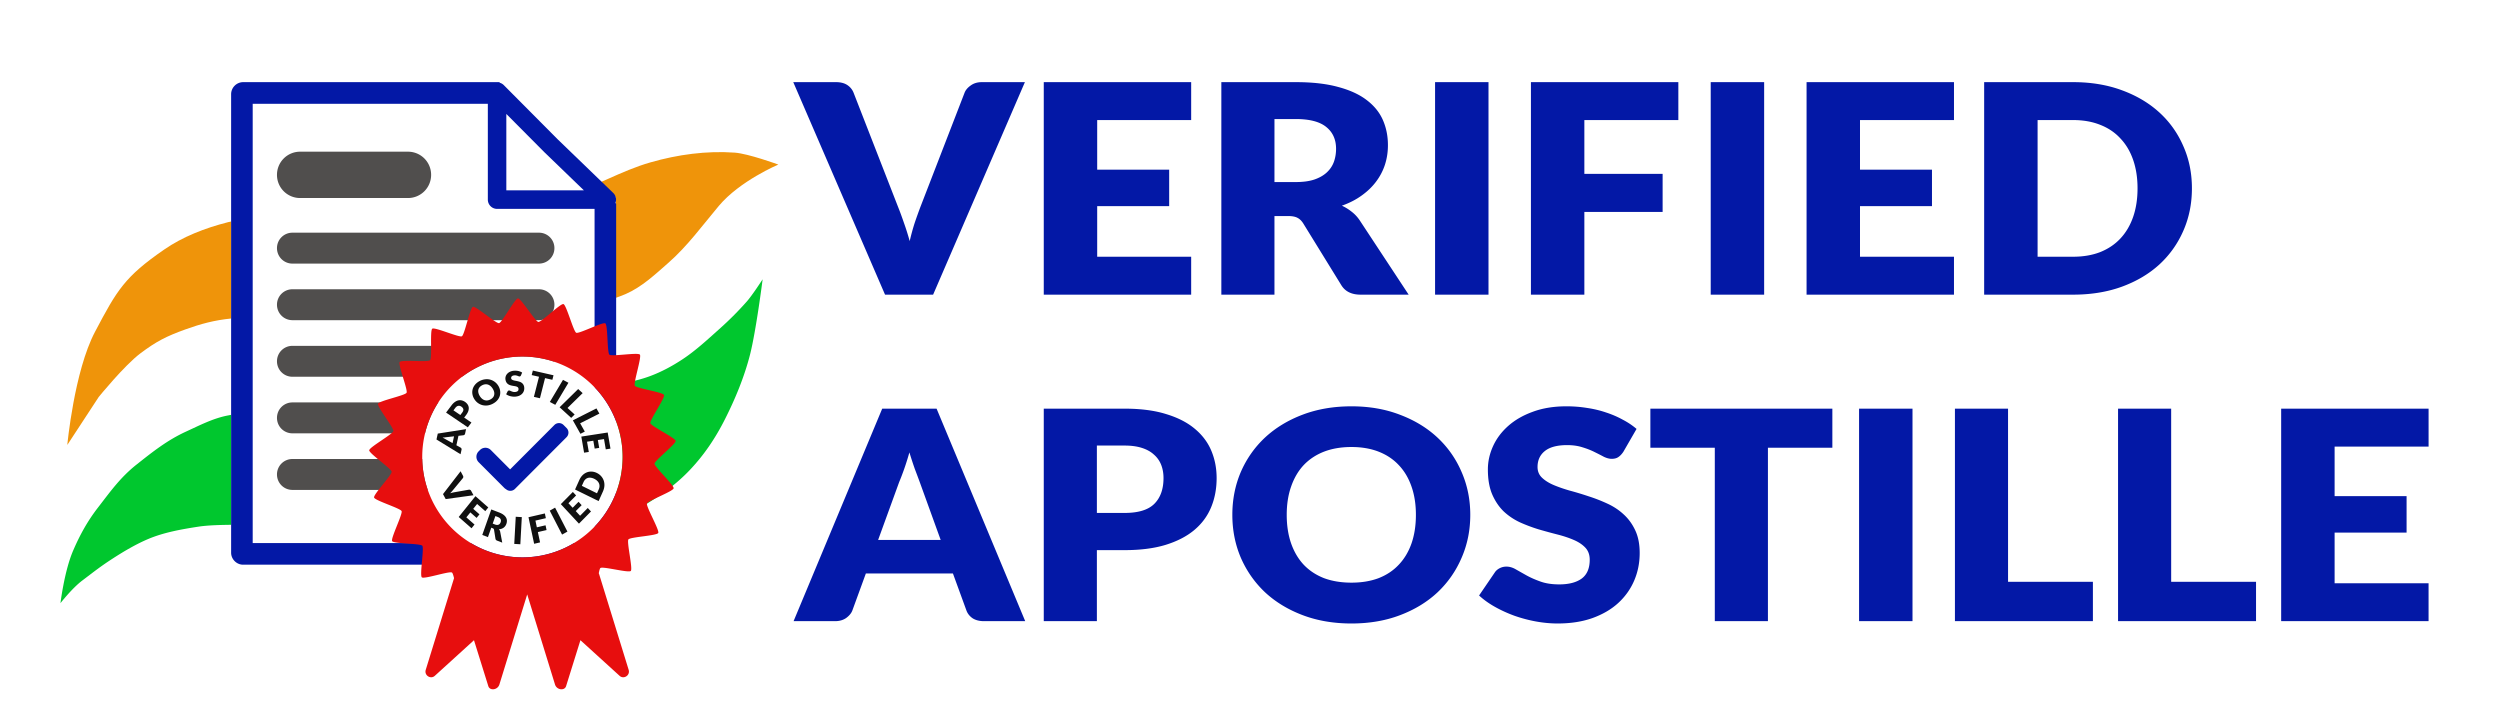 <svg xmlns="http://www.w3.org/2000/svg" xml:space="preserve" viewBox="0 0 350 100">
  <path class="icon-background" fill="#ffffff00" d="M0 0h350v100H0Z"/>
  <path fill="#00c72e" d="M8.466 84.44s.538-4.484 1.768-7.342c.94-2.184 2.002-4.123 3.456-6.004 1.77-2.29 3.152-4.252 5.42-6.05 2.271-1.8 4.301-3.414 6.934-4.622 1.9-.872 3.773-1.849 5.823-2.249 8.827-1.723 17.93-1.419 26.895-2.128s18.01-.737 26.894-2.128c1.81-.283 3.63-.624 5.347-1.26 1.606-.596 3.133-1.42 4.562-2.365 1.927-1.275 3.62-2.876 5.347-4.414a45 45 0 0 0 3.637-3.665c.748-.838 2.221-3.113 2.221-3.113s-.923 7.256-1.769 10.561c-.8 3.123-2.078 6.213-3.535 9.087-1.33 2.625-2.894 4.952-4.921 7.084-1.78 1.87-3.765 3.326-5.967 4.673-1.682 1.028-3.761 2.08-5.681 2.522-8.617 1.978-17.235.464-26.075.556s-17.569-.237-26.408-.112c-1.403.02-3.24.047-4.627.26-2.377.367-4.859.802-7.073 1.744-1.664.707-3.351 1.698-4.87 2.68-1.8 1.16-2.616 1.83-4.325 3.119-1.433 1.08-3.053 3.167-3.053 3.167z"/>
  <path fill="#ef940a" d="M9.422 62.293s.967-10.317 3.878-15.836c3.088-5.856 4.15-7.697 9.683-11.518 5.19-3.584 12.415-4.871 18.703-5.296 7.843-.53 15.735.982 23.577.446 4.791-.328 9.377-1.374 13.985-2.731 4.044-1.19 7.646-3.427 11.816-4.626 3.81-1.095 7.835-1.646 11.788-1.365 1.92.137 6.117 1.672 6.117 1.672s-5.384 2.268-8.341 5.796c-2.26 2.695-4.39 5.623-7.034 7.941-1.875 1.645-3.745 3.416-6.033 4.403-4.288 1.85-9.212 1.721-13.846 2.285-6.712.816-13.484 1.078-20.24 1.337-6.891.265-14.258-.907-21.118-.21-2.33.236-4.22.74-6.424 1.534-2.622.946-4.027 1.657-6.259 3.33-2.266 1.7-5.852 6.121-5.852 6.121z"/>
  <path fill="#fff" d="m35.368 11.5 34.62.093c.52.302 16.21 16.001 16.21 16.001l.064 48.994c.002 1.672-.248 2.469-2.413 2.469H35.367c-2.483 0-3.01-.236-3.01-2.712V14.519c0-2.668.297-3.025 3.01-3.019z" color="#000"/>
  <path class="icon-primary" fill="#0318a6" d="M34.032 11.5a1.7 1.7 0 0 0-1.675 1.68v64.197c0 .91.768 1.68 1.675 1.68h50.554c.908 0 1.676-.77 1.676-1.68V28.521l-.103-.105a1.295 1.298 0 0 0-.307-1.404L78.07 19.5l-7.56-7.605a1.295 1.298 0 0 0-.522-.302l-.086-.093zm1.346 3.028h32.919v13.418a1.295 1.298 0 0 0 1.295 1.298H83.24v46.785H35.378Zm35.508 1.424 5.359 5.39.02.018 5.478 5.288H70.886Z" color="#000"/>
  <path fill="#504e4d" d="M42.015 21.237a3.233 3.233 0 0 0-3.238 3.243 3.235 3.235 0 0 0 3.238 3.244h15.104a3.235 3.235 0 0 0 3.238-3.244 3.233 3.233 0 0 0-3.238-3.243zm-1.08 11.34a2.154 2.154 0 0 0-2.158 2.162c0 1.198.962 2.164 2.157 2.164h34.528a2.156 2.156 0 0 0 2.156-2.164 2.154 2.154 0 0 0-2.156-2.162zm0 7.921a2.154 2.154 0 0 0-2.158 2.162c0 1.198.962 2.164 2.157 2.164h34.528a2.156 2.156 0 0 0 2.156-2.164 2.154 2.154 0 0 0-2.156-2.162zm0 7.921a2.154 2.154 0 0 0-2.158 2.162c0 1.198.962 2.164 2.157 2.164h34.528a2.156 2.156 0 0 0 2.156-2.164 2.154 2.154 0 0 0-2.156-2.162zm0 7.921a2.156 2.156 0 0 0-2.158 2.164c0 1.198.962 2.162 2.157 2.162h34.528a2.154 2.154 0 0 0 2.156-2.162 2.156 2.156 0 0 0-2.156-2.164zm0 7.921a2.156 2.156 0 0 0-2.158 2.164c0 1.198.962 2.162 2.157 2.162h34.528a2.154 2.154 0 0 0 2.156-2.162 2.156 2.156 0 0 0-2.156-2.164z"/>
  <path fill="#fff" d="M87.166 63.975A14.026 14.058 0 0 1 73.14 78.033a14.026 14.058 0 0 1-14.027-14.058A14.026 14.058 0 0 1 73.14 49.917a14.026 14.058 0 0 1 14.026 14.058"/>
  <path class="icon-secondary" fill="#e70e0e" d="M72.515 41.776c-.427.013-2.228 3.383-2.648 3.462s-3.258-2.421-3.662-2.278-1.164 3.915-1.543 4.118-3.8-1.32-4.146-1.06c-.345.26.002 4.098-.301 4.409-.304.31-4.006-.103-4.261.25-.256.354 1.168 3.919.966 4.308-.201.39-3.854 1.125-3.998 1.541-.143.416 2.232 3.39 2.15 3.824s-3.361 2.252-3.38 2.693 3.096 2.56 3.141 3-2.57 3.179-2.461 3.607 3.685 1.502 3.853 1.908c.169.407-1.549 3.824-1.324 4.2s3.948.312 4.224.65c.277.336-.391 4.128-.07 4.419.323.291 3.86-.907 4.22-.67.092.062.19.368.292.782l-3.962 12.835c-.24.778.688 1.369 1.269.84l5.483-4.986 2.007 6.43c.213.682 1.31.55 1.551-.228l3.894-12.614 3.893 12.614c.24.779 1.338.91 1.551.228l2.007-6.43 5.483 4.986c.581.529 1.51-.062 1.269-.84l-4.129-13.378c-.015-.048-.036-.091-.054-.137.073-.39.149-.675.234-.739.345-.26 3.947.72 4.25.41.304-.31-.591-4.054-.336-4.408.256-.353 3.975-.517 4.177-.906.201-.39-1.72-3.695-1.576-4.111s3.649-1.708 3.73-2.141c.082-.434-2.693-3.009-2.675-3.45s3-2.747 2.954-3.186-3.429-2.054-3.537-2.482 2.082-3.541 1.914-3.948c-.168-.406-3.859-.917-4.084-1.293s.98-4.021.704-4.359c-.276-.337-3.947.302-4.268.01-.322-.29-.208-4.144-.568-4.382s-3.684 1.493-4.074 1.313-1.378-3.899-1.79-4.016c-.411-.118-3.093 2.551-3.517 2.498s-2.426-3.307-2.852-3.293m.625 8.141a14.026 14.058 0 0 1 14.026 14.058A14.026 14.058 0 0 1 73.14 78.033a14.026 14.058 0 0 1-14.027-14.058A14.026 14.058 0 0 1 73.14 49.917"/>
  <path fill="#101010" d="m74.598 51.878-.162.633 1.025.234-.716 2.815.846.193.714-2.816 1.025.234.162-.633zm-2.512.019a2.158 2.163 0 0 0-.17.01 1.554 1.557 0 0 0-.534.147 1.208 1.211 0 0 0-.372.276.993.995 0 0 0-.21.362.95.952 0 0 0-.04.397q.029.246.119.409.091.159.22.26.13.1.285.155.157.053.32.085.16.03.311.053a1.726 1.73 0 0 1 .276.06q.123.04.203.11a.3.3 0 0 1 .094.193q.025.213-.094.326-.118.11-.353.136a.906.908 0 0 1-.307-.015 1.554 1.557 0 0 1-.24-.08l-.188-.082a.302.303 0 0 0-.157-.029.259.26 0 0 0-.109.037.2.2 0 0 0-.07.08l-.21.408q.12.093.278.162.157.069.333.114.177.042.36.057.185.016.359-.002.316-.032.553-.147.24-.118.392-.293.153-.177.218-.398.064-.223.036-.468a.906.908 0 0 0-.117-.367.863.865 0 0 0-.22-.249.993.995 0 0 0-.284-.15 2.59 2.595 0 0 0-.32-.09q-.161-.036-.317-.062a2.158 2.163 0 0 1-.275-.068.647.649 0 0 1-.2-.101.24.24 0 0 1-.093-.17.32.32 0 0 1 .088-.275q.107-.113.35-.138.14-.013.254.012.114.021.203.056.093.035.164.065a.302.303 0 0 0 .13.02.17.17 0 0 0 .105-.04.302.303 0 0 0 .072-.096l.17-.402a1.208 1.211 0 0 0-.244-.132 1.597 1.6 0 0 0-.286-.09 1.726 1.73 0 0 0-.316-.043 2.158 2.163 0 0 0-.167-.003m-3.993 1.192a2.158 2.163 0 0 0-.19.017 2.115 2.12 0 0 0-.764.247 2.072 2.076 0 0 0-.622.493q-.241.288-.338.618a1.64 1.644 0 0 0-.046.685 1.856 1.86 0 0 0 .251.69q.2.334.493.558.295.221.643.316.35.093.736.047a2.158 2.163 0 0 0 .766-.252q.38-.204.62-.491t.335-.619a1.64 1.644 0 0 0 .041-.687 1.813 1.817 0 0 0-.249-.689 1.899 1.903 0 0 0-.493-.553 1.856 1.86 0 0 0-1.183-.38m10.726.092-1.84 3.09.76.406 1.842-3.09zm-10.694.621q.1.01.196.043.194.065.368.216.17.149.307.377.138.23.186.447a1 1 0 0 1 .002.409q-.04.19-.17.348a1.165 1.168 0 0 1-.347.274q-.22.116-.431.142a.95.952 0 0 1-.404-.039 1.079 1.081 0 0 1-.365-.215 1.554 1.557 0 0 1-.31-.382 1.467 1.47 0 0 1-.183-.445.95.952 0 0 1-.007-.406.842.843 0 0 1 .174-.35q.131-.161.35-.279.216-.115.426-.137.105-.013.208-.002zm12.82.663-2.6 2.553 1.623 1.485.483-.474-.998-.912 2.118-2.079zM64.41 56.029a1.079 1.081 0 0 0-.237.024q-.24.05-.48.218-.243.166-.475.471l-.768 1.018 3.046 2.065.505-.67-1.018-.689.264-.35q.225-.299.314-.566.089-.273.06-.508a.95.952 0 0 0-.166-.433 1.381 1.384 0 0 0-.365-.353 1.338 1.34 0 0 0-.443-.198 1.079 1.081 0 0 0-.237-.03m-.145.782q.053.002.106.017.109.029.213.099.236.16.28.363.046.205-.152.467l-.263.348-.965-.655.264-.349a.8.8 0 0 1 .198-.193.518.52 0 0 1 .32-.097m19.238.368L80.2 58.846l1.061 1.886.612-.31-.653-1.16 2.693-1.357zM65.248 60.08l-3.96.622-.182.825 3.37 2.067.139-.629a.259.26 0 0 0-.018-.179.3.3 0 0 0-.108-.118l-.595-.332.29-1.322.684-.078a.302.303 0 0 0 .155-.067.302.303 0 0 0 .09-.165zm19.83.472-3.694.57.388 2.254.66-.102-.247-1.436.88-.135.189 1.1.633-.097-.188-1.103.863-.132.246 1.438.66-.101zm-21.513.534-.208.95-.928-.517a5.179 5.19 0 0 0-.476-.256q.16-.01.3-.024l.239-.032zm.917 4.892-2.462 3.196.375.697 3.895-.537-.336-.624a.28.281 0 0 0-.138-.13.259.26 0 0 0-.157-.027l-2.043.362q-.134.025-.288.059a3.884 3.893 0 0 0-.314.086 5 5 0 0 0 .23-.244q.107-.12.195-.229l1.354-1.64a.302.303 0 0 0 .068-.16.32.32 0 0 0-.046-.188zm18.189.046q-.264.011-.508.106a1.77 1.773 0 0 0-.6.394q-.272.268-.454.67l-.602 1.337 3.298 1.622.602-1.339q.18-.402.208-.788a1.899 1.903 0 0 0-.09-.735 1.813 1.817 0 0 0-.36-.62 1.899 1.903 0 0 0-.602-.453 1.813 1.817 0 0 0-.716-.194 1.726 1.73 0 0 0-.176 0m-.167.851q.106-.006.22.01.227.03.472.15.246.121.413.285.167.162.25.355.079.19.072.406a1.208 1.211 0 0 1-.112.445l-.241.535-2.12-1.043.241-.534q.104-.23.259-.372.152-.145.345-.201a.863.865 0 0 1 .201-.036m-2.304 2-1.685 1.704 2.538 2.732 1.686-1.707-.453-.486-1.075 1.088-.605-.653.825-.831-.435-.47-.825.835-.592-.639 1.076-1.088zm-13.637.59-2.345 2.913 1.796 1.577.42-.52-1.145-1.006.559-.694.877.771.402-.5-.878-.769.546-.682 1.147 1.006.418-.52zm11.15 1.605-.748.421 1.726 3.351.75-.42zm-8.935.252-1.26 3.569.793.307.467-1.323.2.078a.302.303 0 0 1 .131.084q.042.05.056.133l.2 1.255q.033.19.233.266l.718.278-.29-1.524a.647.649 0 0 0-.068-.195.777.779 0 0 0-.111-.16 1.152 1.155 0 0 0 .65-.208q.135-.097.235-.234.1-.138.162-.312a1.208 1.211 0 0 0 .072-.45.906.908 0 0 0-.123-.428q-.114-.205-.348-.384-.233-.182-.605-.325zm7.503.56-2.293.53.791 3.717.83-.194-.308-1.446 1.217-.28-.14-.668-1.22.283-.198-.94 1.46-.339zm-6.927.364.319.123q.307.118.406.307.1.19.017.425a.734.735 0 0 1-.11.208.475.476 0 0 1-.168.136q-.1.047-.23.045a.863.865 0 0 1-.29-.062l-.32-.124zm2.85.099-.208 3.8.851.051.206-3.8z"/>
  <path class="icon-primary" fill="#0318a6" d="M78.257 59.233a.9.9 0 0 0-.645.269l-6.195 6.21-2.702-2.709a1.07 1.07 0 0 0-1.52 0l-.183.183a1.077 1.077 0 0 0 0 1.524l3.588 3.596q.113.112.247.185a.91.91 0 0 0 1.244-.042l7.224-7.24a.914.914 0 0 0 0-1.294l-.413-.413a.9.9 0 0 0-.645-.269m32.8-47.733h5.984q.968 0 1.584.408.616.409.88 1.083l6.205 15.927q.418 1.041.836 2.266.44 1.225.814 2.573.308-1.348.704-2.573.418-1.225.814-2.266l6.16-15.927q.22-.572.858-1.021.638-.47 1.562-.47h6.029l-12.849 29.75h-6.732zm55.707 0v5.309h-13.157v6.943h10.077v5.104h-10.077v7.086h13.157v5.309h-20.637V11.5Zm11.66 18.745v11.006h-7.436V11.5h10.429q3.476 0 5.918.674 2.464.653 4.004 1.838 1.562 1.184 2.267 2.797t.704 3.512q0 1.45-.418 2.736t-1.255 2.39q-.814 1.082-2.024 1.94-1.188.857-2.75 1.408.748.347 1.386.858.66.51 1.144 1.245l6.82 10.353h-6.732q-1.87 0-2.684-1.307l-5.324-8.637q-.352-.572-.836-.817-.462-.245-1.32-.245zm0-4.758h2.993q1.518 0 2.574-.347 1.078-.367 1.76-1t.99-1.47q.308-.858.308-1.838 0-1.96-1.386-3.063-1.364-1.103-4.246-1.103h-2.992zm29.966 15.764h-7.48V11.5h7.48zM234.968 11.5v5.309H221.81v7.535h10.957v5.33H221.81v11.577h-7.48V11.5Zm12.012 29.75h-7.48V11.5h7.48zm26.578-29.75v5.309H260.4v6.943h10.077v5.104H260.4v7.086h13.157v5.309H252.92V11.5Zm33.31 14.865q0 3.226-1.21 5.963-1.188 2.715-3.367 4.717-2.178 1.98-5.258 3.103-3.058 1.103-6.798 1.103h-12.453V11.5h12.453q3.74 0 6.798 1.123 3.08 1.123 5.258 3.104 2.179 1.98 3.367 4.717 1.21 2.715 1.21 5.921m-7.613 0q0-2.205-.616-3.982-.616-1.776-1.782-3.001-1.144-1.246-2.816-1.9-1.672-.673-3.806-.673h-4.972v19.133h4.972q2.134 0 3.806-.654 1.672-.673 2.816-1.899 1.166-1.245 1.782-3.022t.616-4.002M143.53 86.963h-5.764q-.968 0-1.606-.409-.616-.429-.858-1.082l-1.892-5.187h-12.188l-1.893 5.187q-.22.572-.858 1.041-.638.45-1.562.45h-5.808l12.409-29.751h7.612zm-20.592-11.374h8.756l-2.948-8.147q-.286-.776-.682-1.818-.374-1.061-.748-2.287-.352 1.246-.726 2.308t-.704 1.838zm30.625 1.43v9.944h-7.436V57.212h11.309q3.388 0 5.808.755 2.442.735 4.004 2.042 1.584 1.307 2.332 3.083t.748 3.84q0 2.225-.77 4.083t-2.354 3.186-4.026 2.082q-2.42.735-5.742.735zm0-5.208h3.873q2.904 0 4.18-1.286t1.276-3.594q0-1.02-.33-1.858-.33-.837-1.012-1.43-.66-.612-1.694-.939-1.012-.326-2.42-.326h-3.873zm52.275.266q0 3.226-1.21 6.003-1.188 2.777-3.366 4.84-2.178 2.041-5.258 3.205-3.059 1.164-6.799 1.164t-6.82-1.164-5.28-3.205q-2.179-2.063-3.389-4.84-1.188-2.777-1.188-6.003t1.188-6.003q1.21-2.777 3.389-4.82 2.2-2.041 5.28-3.205t6.82-1.164 6.799 1.184q3.08 1.164 5.258 3.206t3.366 4.819q1.21 2.777 1.21 5.983m-7.612 0q0-2.205-.616-3.961-.616-1.777-1.782-3.002-1.144-1.225-2.817-1.879-1.672-.653-3.806-.653-2.156 0-3.85.653-1.672.654-2.838 1.879-1.144 1.225-1.76 3.002-.616 1.756-.616 3.96 0 2.227.616 4.003.616 1.756 1.76 2.981 1.166 1.225 2.838 1.879 1.694.633 3.85.633 2.134 0 3.806-.633 1.673-.654 2.817-1.879 1.166-1.225 1.782-2.98.616-1.777.616-4.003m29.041-8.821q-.33.49-.704.735-.352.245-.924.245-.506 0-1.1-.286-.572-.306-1.32-.674-.726-.367-1.672-.653-.946-.307-2.156-.307-2.09 0-3.124.838-1.012.816-1.012 2.225 0 .899.616 1.491t1.606 1.02q1.012.43 2.288.797 1.298.347 2.64.797 1.342.428 2.618 1.02 1.298.593 2.288 1.512 1.012.919 1.628 2.246.616 1.307.616 3.165 0 2.062-.77 3.859t-2.244 3.145q-1.452 1.327-3.608 2.103-2.134.755-4.862.755-1.496 0-3.058-.286-1.54-.285-2.993-.796-1.452-.53-2.728-1.246-1.276-.714-2.222-1.592l2.2-3.226q.242-.368.682-.593t.946-.224q.66 0 1.32.388.683.388 1.519.857.858.47 1.958.858t2.596.388q2.024 0 3.146-.817 1.122-.837 1.122-2.634 0-1.041-.616-1.695-.616-.653-1.628-1.082-.99-.429-2.266-.756-1.276-.326-2.618-.714-1.342-.409-2.618-.98-1.277-.592-2.289-1.532-.99-.96-1.606-2.368-.616-1.43-.616-3.512 0-1.675.726-3.268t2.134-2.838q1.409-1.245 3.455-1.98 2.046-.756 4.686-.756 1.474 0 2.86.225 1.408.204 2.662.633 1.254.408 2.332 1 1.1.572 1.958 1.307zm29.262-6.044v5.472h-9.02v24.279h-7.437V62.684h-9.02v-5.472zm11.22 29.75h-7.48v-29.75h7.48zm13.377-5.513h11.88v5.514H273.69V57.212h7.436zm22.837 0h11.881v5.514h-19.317V57.212h7.436zm36.038-24.237v5.309h-13.156v6.942h10.076v5.105h-10.076v7.086H340v5.309h-20.637V57.212z"/>
</svg>
